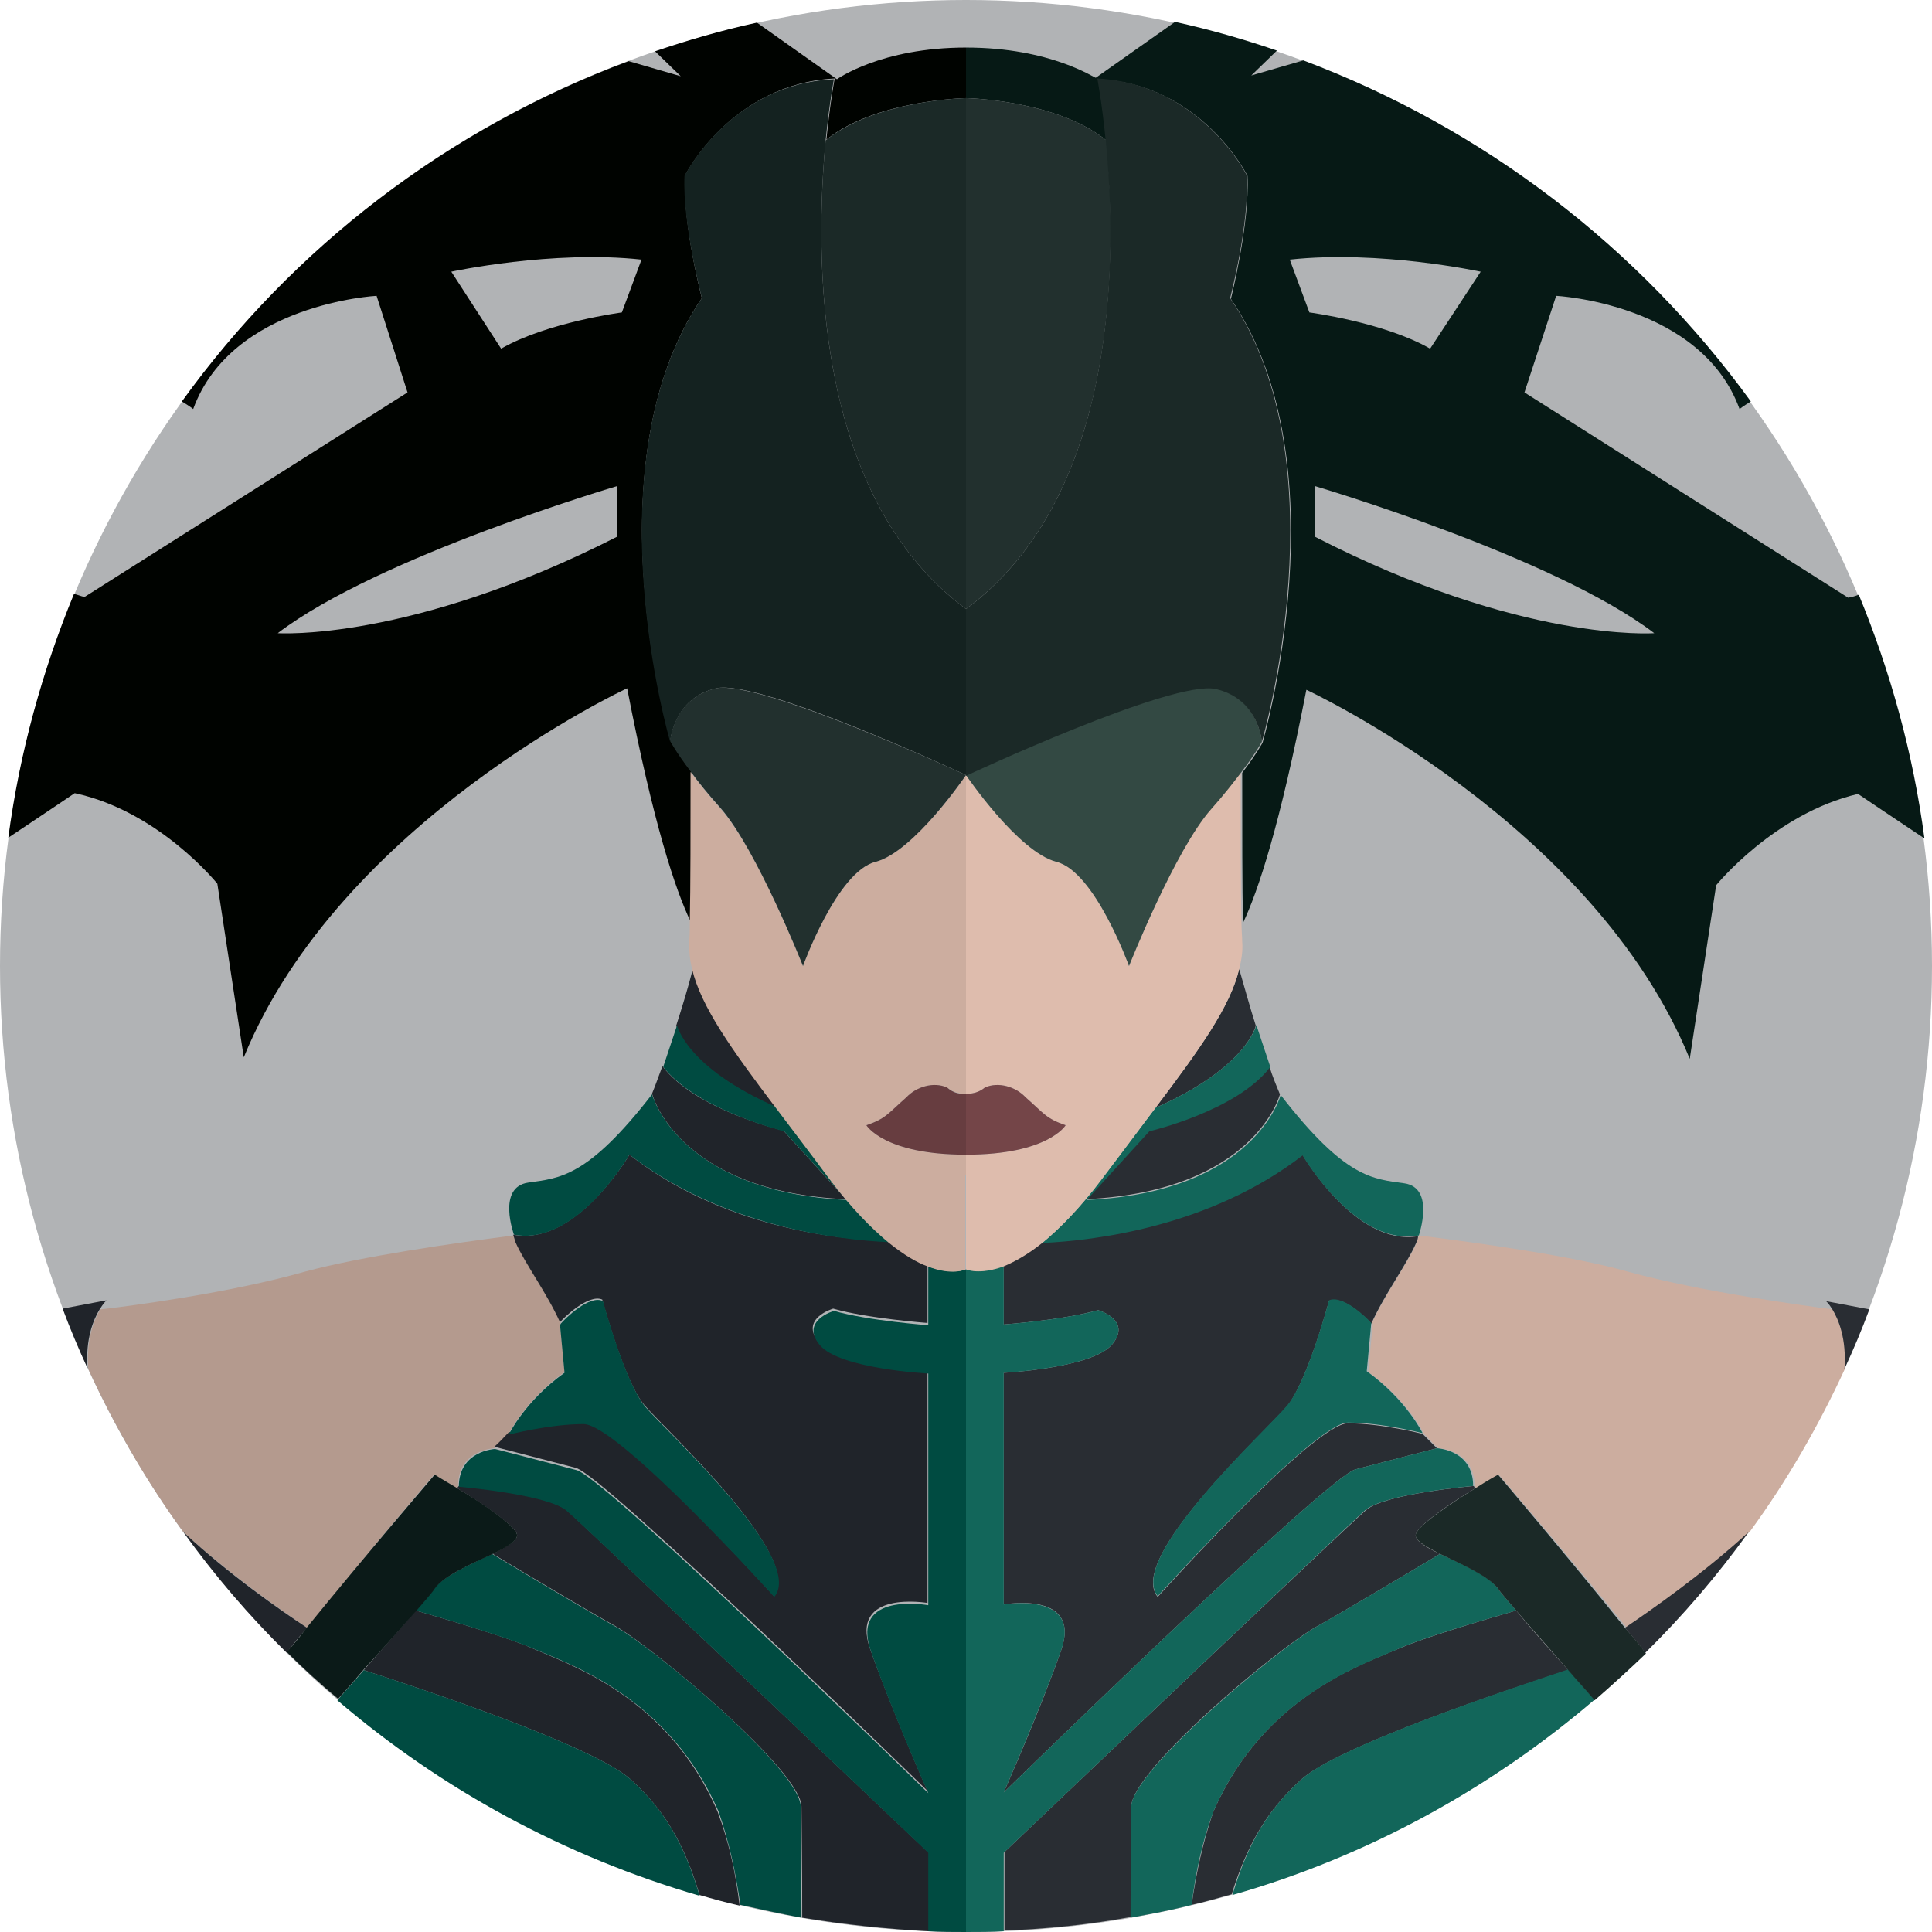 <svg xmlns="http://www.w3.org/2000/svg" width="256" height="256"><circle fill="#B1B3B5" cx="128" cy="128" r="128"/><path fill="#CCAD9F" d="M242.8 173.5c-3.7-.5-17.3-2.3-27.1-5-7.4-2.1-19.8-3.8-27.7-4.8-.1.3-.2.7-.3 1-1.3 2.9-4.2 6.8-5.9 10.6 0 .1.1.1.1.1l-.6 6.4c5.2 3.7 7.4 8.2 7.4 8.2.6.6 1.2 1.3 1.9 1.9 0 0 4.8.2 4.8 5 .1.1.2.2.2.3 1.7-1 3-1.8 3-1.8s9.6 11.2 16.9 20.2c3.4-2.3 10.3-7 16.4-12.7 4.9-6.7 9.1-14 12.6-21.6.2-3.9-.9-6.5-1.7-7.8z"/><path fill="#292D33" d="M242.8 173.5c.8 1.3 1.9 3.9 1.6 7.9 1.2-2.6 2.3-5.2 3.3-7.9l-5.8-1.1c0-.1.4.3.9 1.1zm-92.9 65.9c0-4.8 19.5-21.1 24.6-23.9 2.9-1.6 10.3-6 16.3-9.6-1.9-.9-3.4-1.8-3.2-2.6.3-1.2 4.7-4.2 7.9-6.1-.1-.1-.2-.2-.2-.3 0 0-11.8 1-14.3 3.2-2.6 2.2-47.9 45.3-47.9 45.3v10.4c5.7-.2 11.3-.8 16.8-1.8-.1-7.4 0-12.9 0-14.6zm16.5-103.5c-.8-2.5-1.5-5.1-2.2-7.5-1.2 5-5.2 10.6-11.1 18.4 12.2-5.4 13.3-10.9 13.3-10.9z"/><path fill="#292D33" d="M172.3 235.9c4.7-4.4 27.1-11.9 35.5-14.6-2.7-3-5.2-5.8-6.9-7.9-5.2 1.5-12.1 3.6-15.2 4.9-5.1 2.2-18.2 6.4-24.9 21.7-1.4 4-2.3 8.2-2.9 12.4 1.8-.4 3.5-.9 5.3-1.4 2.6-8.4 6-12.2 9.1-15.1zm-20.1-86.1l-8.3 9.1c22.4-1.1 25.7-13.9 25.7-13.9-.5-1.2-1-2.4-1.4-3.7v.1c-4.5 5.7-16 8.4-16 8.4zm20.4 3.2c-12.3 9.5-27.6 11.3-34.5 11.6-2 1.6-3.7 2.6-5.1 3.1v7.8s8-.6 12.5-1.9c0 0 4.5 1.3 1.9 4.5s-14.4 3.8-14.4 3.8v30.7s10.4-1.9 7.6 6.1-7.6 18.8-7.6 18.8 42.8-41.8 46.6-42.8c3.8-1 10.8-2.8 10.8-2.8l-1.9-1.9s-5.4-1.4-9.9-1.4-25.2 23-25.2 23c-4.2-5.1 14.4-22 17.1-25.2 2.7-3.2 5.6-14 5.6-14 1.8-.9 5.1 2.4 5.6 3 1.7-3.8 4.6-7.7 5.9-10.6.2-.4.3-.7.3-1-8.3 1.4-15.3-10.8-15.3-10.8zm45.4 66c5-4.9 9.6-10.3 13.7-16-6.1 5.6-13 10.4-16.4 12.7 1 1.1 1.9 2.2 2.7 3.3z"/><path fill="#12665A" d="M153.1 146.8c-2.1 2.8-4.5 5.9-7 9.3-3 4-5.7 6.7-8 8.6 6.8-.3 22.2-2.1 34.5-11.6 0 0 7.1 12.2 15.4 10.6 0 0 2.2-6.3-1.9-6.9-4.2-.6-7.8-.6-16.4-11.7 0 0-3.4 12.9-25.7 13.9l8.3-9.1s11.6-2.7 16-8.5v-.1l-1.8-5.4v-.1c-.1.1-1.2 5.6-13.4 11zm27.8 53.3c2.6-2.2 14.3-3.2 14.3-3.2 0-4.8-4.8-5-4.8-5s-7 1.8-10.8 2.8c-3.8 1-46.6 42.8-46.6 42.8s4.8-10.9 7.6-18.8-7.6-6.1-7.6-6.1v-30.7s11.8-.6 14.4-3.8-1.9-4.5-1.9-4.5c-4.5 1.3-12.5 1.9-12.5 1.9v-7.8c-3.3 1.3-5 .4-5 .4V256c1.7 0 3.3 0 5-.1v-10.4s45.3-43.1 47.9-45.4z"/><path fill="#12665A" d="M176.1 172.3s-2.9 10.9-5.6 14c-2.7 3.2-21.2 20.1-17.1 25.2 0 0 20.8-23 25.2-23 4.5 0 9.9 1.4 9.9 1.4s-2.2-4.5-7.4-8.2l.6-6.4-.1-.1c-.4-.5-3.7-3.7-5.5-2.9zm-3.8 63.6c-3.1 2.9-6.5 6.7-9 15.2 17.9-5.1 34.2-14.1 48-25.9-1.2-1.3-2.4-2.7-3.5-4-8.4 2.8-30.9 10.3-35.5 14.7z"/><path fill="#12665A" d="M185.7 218.3c3-1.3 10-3.4 15.2-4.9-1.2-1.4-2.1-2.4-2.4-2.9-1.2-1.7-4.9-3.3-7.7-4.6-6 3.6-13.4 8-16.3 9.6-5.1 2.9-24.6 19.2-24.6 23.9 0 1.7-.1 7.3-.1 14.7 2.7-.5 5.5-1 8.1-1.7.5-4.2 1.4-8.4 2.9-12.4 6.7-15.3 19.8-19.4 24.9-21.7z"/><path fill="#1B2927" d="M198.5 195.4s-1.3.7-3 1.8c-3.1 1.9-7.6 4.9-7.9 6.1-.2.8 1.3 1.6 3.2 2.6 2.7 1.3 6.4 2.9 7.7 4.6.3.5 1.2 1.5 2.4 2.9 1.7 2 4.2 4.8 6.9 7.9 1.1 1.3 2.3 2.6 3.5 4 2.3-2 4.6-4.1 6.8-6.2-.8-1.1-1.7-2.2-2.7-3.3-7.3-9.1-16.9-20.4-16.9-20.4z"/><path fill="#061915" d="M128 6.3V13s11.9.2 18.6 5.6c-.5-5-1.1-8.1-1.1-8.1 13.7.6 19.8 12.8 19.8 12.8.3 6.4-2.2 16.3-2.2 16.3 15 22 4.2 58.8 4.2 58.8s-.8 1.5-2.7 4c0 7.5 0 15.3.1 19.9 2-4.2 4.9-12.9 8.4-30.9 0 0 38 17.6 50.8 48.9l3.5-23s7.7-9.5 18.8-12.1c0 0 3.4 2.3 8.8 5.9-1.5-11.3-4.5-22.1-8.7-32.3-.5.2-.9.3-1.4.4L202 52l4.2-12.8s19.2 1 24.3 15c0 0 .5-.4 1.5-1C217.2 32.8 196.6 17 172.7 8l-6.9 2 3.4-3.3c-4.4-1.5-8.9-2.8-13.5-3.8l-10.5 7.4c-.1.1-5.9-4-17.2-4zm91.2 77.6s-17.6 1.3-45-12.8v-6.7s31.6 9.3 45 19.5zm-23-47.9l-6.7 10.2c-6.1-3.5-16-4.8-16-4.8l-2.6-7c11.9-1.3 25.3 1.6 25.3 1.6z"/><path fill="#DEBCAD" d="M149.6 128s-4.5-12.5-9.6-13.8c-5.1-1.3-12-11.5-12-11.5v42.2s1.3.2 2.5-.8c1.8-.8 4.1-.1 5.4 1.3 2.5 2.2 2.7 2.8 5.3 3.7 0 0-2.3 3.9-13.2 3.9v15.2s1.7.8 5-.4c1.4-.6 3.1-1.5 5.1-3.1 2.3-1.9 5-4.6 8-8.6 2.6-3.4 4.9-6.5 7-9.3 5.9-7.8 9.9-13.4 11.1-18.4.3-1.2.5-2.4.4-3.6 0-.7-.1-1.6-.1-2.6-.1-4.6-.1-12.4-.1-19.9-1 1.4-2.3 3-4 4.9-4.7 5.4-10.8 20.8-10.8 20.8z"/><path fill="#334943" d="M161.1 91.2c-5.7-1.3-33.1 11.5-33.1 11.5s6.9 10.2 12 11.5c5.1 1.3 9.6 13.8 9.6 13.8s6.1-15.4 10.9-20.8c1.7-1.9 3-3.6 4-4.9 1.9-2.5 2.7-4 2.7-4s-.4-5.8-6.1-7.1z"/><path fill="#22302E" d="M128 75.3v5.4c20.4-15.1 20-47.1 18.6-62.1C139.9 13.2 128 13 128 13v62.3z"/><path fill="#1B2927" d="M128 80.7v22.1s27.4-12.8 33.1-11.5c5.7 1.3 6.1 7 6.1 7S178 61.5 163 39.5c0 0 2.6-9.9 2.2-16.3 0 0-6.1-12.1-19.8-12.8 0 0 .6 3.1 1.1 8.1 1.5 15.1 1.9 47.1-18.5 62.2z"/><path fill="#744548" d="M141.2 149.1c-2.6-.9-2.8-1.5-5.3-3.7-1.3-1.4-3.6-2.1-5.4-1.3-1.2 1-2.5.8-2.5.8v8.1c10.9 0 13.2-3.9 13.2-3.9z"/><path fill="#B49A8E" d="M57.5 195.4s1.3.7 3 1.8c.1-.1.2-.2.2-.3 0-4.8 4.8-5 4.8-5l1.9-1.9s2.2-4.5 7.4-8.2l-.6-6.4.1-.1c-1.7-3.8-4.6-7.7-5.9-10.6-.2-.4-.3-.7-.3-1-7.9 1-20.3 2.8-27.7 4.8-9.8 2.8-23.4 4.6-27.1 5-.8 1.3-1.9 3.9-1.6 7.9 3.5 7.6 7.7 14.9 12.6 21.6 6.1 5.6 13 10.4 16.4 12.7 7.2-9 16.8-20.3 16.8-20.3z"/><path fill="#20242A" d="M83.4 153s-7.1 12.2-15.4 10.6c.1.3.2.7.3 1 1.3 2.9 4.2 6.8 5.9 10.6.5-.6 3.8-3.8 5.6-3 0 0 2.9 10.9 5.6 14 2.7 3.2 21.2 20.1 17.1 25.2 0 0-20.8-23-25.2-23-4.5 0-9.9 1.4-9.9 1.4-.6.6-1.2 1.3-1.9 1.9 0 0 7 1.8 10.8 2.8 3.8 1 46.6 42.8 46.6 42.8s-4.8-10.9-7.6-18.8 7.6-6.1 7.6-6.1v-30.7s-11.8-.6-14.4-3.8 1.9-4.5 1.9-4.5c4.5 1.3 12.5 1.9 12.5 1.9v-7.8c-1.4-.6-3.1-1.5-5.1-3.1-6.8-.1-22.1-1.8-34.4-11.4zm19.5-6.2C97 139 93 133.4 91.8 128.4c-.6 2.4-1.4 5-2.2 7.5v-.1c0 .1 1.1 5.6 13.3 11zm9.2 12.1l-8.3-9.1s-11.6-2.7-16-8.5v-.1c-.5 1.3-.9 2.5-1.4 3.7 0 .1 3.4 13 25.7 14zm-41.8 59.4c-3-1.3-10-3.4-15.2-4.9-1.7 2-4.2 4.8-6.9 7.9 8.4 2.7 30.8 10.2 35.5 14.6 3.1 2.9 6.5 6.7 9 15.2 1.7.5 3.5 1 5.3 1.4-.5-4.2-1.4-8.4-2.9-12.4-6.6-15.4-19.7-19.5-24.8-21.8z"/><path fill="#20242A" d="M75.1 200.1c-2.6-2.2-14.3-3.2-14.3-3.2-.1.1-.2.2-.2.3 3.1 1.9 7.6 4.9 7.9 6.1.2.8-1.3 1.6-3.2 2.6 6 3.6 13.4 8 16.3 9.6 5.1 2.9 24.6 19.2 24.6 23.9 0 1.7.1 7.3.1 14.7 5.5.9 11.1 1.5 16.8 1.8v-10.4c-.1 0-45.4-43.1-48-45.4zm-61.9-26.6c.5-.8.9-1.2.9-1.2l-5.8 1.1c1 2.7 2.1 5.3 3.3 7.9-.3-3.9.8-6.5 1.6-7.8zM24.3 203c4.1 5.7 8.7 11.1 13.7 16 .8-1.1 1.7-2.2 2.7-3.3-3.5-2.3-10.4-7.1-16.4-12.7z"/><path fill="#004B41" d="M83.4 153c12.3 9.5 27.6 11.3 34.5 11.6-2.3-1.9-5-4.6-8-8.6-2.6-3.4-4.9-6.5-7-9.3-12.1-5.3-13.2-10.9-13.2-10.9v.1l-1.8 5.4v.1c4.5 5.7 16 8.5 16 8.5l8.3 9.1c-22.4-1.1-25.8-14-25.8-14-8.6 11.1-12.3 11.1-16.4 11.7-4.2.6-1.9 6.9-1.9 6.9 8.3 1.6 15.3-10.6 15.3-10.6zm39.6 14.8v7.8s-8-.6-12.5-1.9c0 0-4.5 1.3-1.9 4.5S123 182 123 182v30.7s-10.4-1.9-7.6 6.1 7.6 18.8 7.6 18.8-42.8-41.8-46.6-42.8c-3.8-1-10.8-2.8-10.8-2.8s-4.8.2-4.8 5c0 0 11.8 1 14.3 3.2 2.6 2.2 47.9 45.3 47.9 45.3v10.4c1.7.1 3.3.1 5 .1v-87.8s-1.7.8-5-.4z"/><path fill="#004B41" d="M102.6 211.6c4.2-5.1-14.4-22-17.1-25.2-2.7-3.2-5.6-14-5.6-14-1.8-.9-5.1 2.4-5.6 3 0 .1-.1.1-.1.1l.6 6.4c-5.2 3.7-7.4 8.2-7.4 8.2s5.4-1.4 9.9-1.4c4.5-.1 25.3 22.9 25.3 22.9zm-18.9 24.3c-4.7-4.4-27.1-11.9-35.5-14.6-1.1 1.3-2.3 2.6-3.5 4 13.8 11.8 30.1 20.7 48 25.9-2.5-8.6-5.9-12.4-9-15.3z"/><path fill="#004B41" d="M106.1 239.4c0-4.8-19.5-21.1-24.6-23.9-2.9-1.6-10.3-6-16.3-9.6-2.7 1.3-6.4 2.9-7.7 4.6-.3.5-1.2 1.5-2.4 2.9 5.2 1.5 12.1 3.6 15.2 4.9 5.1 2.2 18.2 6.4 24.9 21.7 1.4 4 2.3 8.2 2.9 12.4 2.7.6 5.4 1.2 8.1 1.7 0-7.5-.1-13-.1-14.7z"/><path fill="#0B1A18" d="M55.2 213.4c1.2-1.4 2.1-2.4 2.4-2.9 1.2-1.7 4.9-3.3 7.7-4.6 1.9-.9 3.4-1.8 3.2-2.6-.3-1.2-4.7-4.2-7.9-6.1-1.7-1-3-1.8-3-1.8s-9.6 11.2-16.9 20.2c-.9 1.2-1.8 2.3-2.7 3.3 2.2 2.2 4.4 4.2 6.8 6.2 1.2-1.3 2.4-2.7 3.5-4 2.7-2.9 5.1-5.7 6.9-7.7z"/><path fill="#000300" d="M28.8 117.1l3.5 23c12.8-31.3 50.8-48.9 50.8-48.9 3.5 18.1 6.4 26.7 8.4 30.9.1-4.6.1-12.4.1-19.9-1.9-2.5-2.7-4-2.7-4S78 61.5 93 39.5c0 0-2.6-9.9-2.2-16.3 0 0 6.1-12.1 19.8-12.8 0 0-.6 3.1-1.1 8.1C116.1 13.2 128 13 128 13V6.3c-11.3 0-17.1 4.2-17.1 4.2L100.3 3c-4.6 1-9.1 2.3-13.5 3.8l3.4 3.3-6.9-2C59.4 17 38.8 32.8 24.1 53.2c1 .6 1.5 1 1.5 1 5.1-14 24.3-15 24.3-15L54 52 11.2 79.1c-.5-.1-.9-.3-1.4-.4-4.2 10.2-7.2 21-8.7 32.3 5.4-3.6 8.8-5.9 8.8-5.9 11.2 2.4 18.9 12 18.9 12zM85 34.4l-2.6 7s-9.9 1.3-16 4.8L59.8 36s13.4-2.9 25.2-1.6zm-3.2 30v6.7c-27.5 14-45 12.8-45 12.8 13.4-10.2 45-19.5 45-19.5z"/><path fill="#CCAD9F" d="M128 155.7V153c-10.9 0-13.2-3.9-13.2-3.9 2.6-.9 2.8-1.5 5.3-3.7 1.3-1.4 3.6-2.1 5.4-1.3 1.2 1 2.5.8 2.5.8v-42.2s-6.9 10.2-12 11.5c-5.1 1.3-9.6 13.8-9.6 13.8s-6.1-15.4-10.9-20.8c-1.7-1.9-3-3.6-4-4.9 0 7.5 0 15.3-.1 19.9 0 1.1 0 1.9-.1 2.6 0 1.2.1 2.4.4 3.6 1.2 5 5.2 10.6 11.1 18.4 2.1 2.8 4.5 5.9 7 9.3 3 4 5.7 6.7 8 8.6 2 1.6 3.7 2.6 5.1 3.1 3.3 1.3 5 .4 5 .4v-12.5z"/><path fill="#22302E" d="M106.4 128s4.5-12.5 9.6-13.8c5.1-1.3 12-11.5 12-11.5S100.6 90 94.9 91.2c-5.7 1.3-6.1 7-6.1 7s.8 1.5 2.7 4c1 1.4 2.3 3 4 4.9 4.8 5.5 10.9 20.9 10.9 20.9z"/><path fill="#1B2927" d="M128 80.7V13s-11.9.2-18.6 5.6c-1.4 15-1.8 47 18.6 62.1z"/><path fill="#142220" d="M94.9 91.2c5.7-1.3 33.1 11.5 33.1 11.5v-22c-20.4-15.1-20-47.1-18.6-62.1.5-5 1.1-8.1 1.1-8.1-13.7.6-19.8 12.8-19.8 12.8-.3 6.3 2.3 16.2 2.3 16.2-15 22-4.2 58.8-4.2 58.8s.4-5.8 6.1-7.1z"/><path fill="#673D40" d="M125.5 144.1c-1.8-.8-4.1-.1-5.4 1.3-2.5 2.2-2.7 2.8-5.3 3.7 0 0 2.3 3.9 13.2 3.9v-8.1s-1.3.3-2.5-.8z"/></svg>